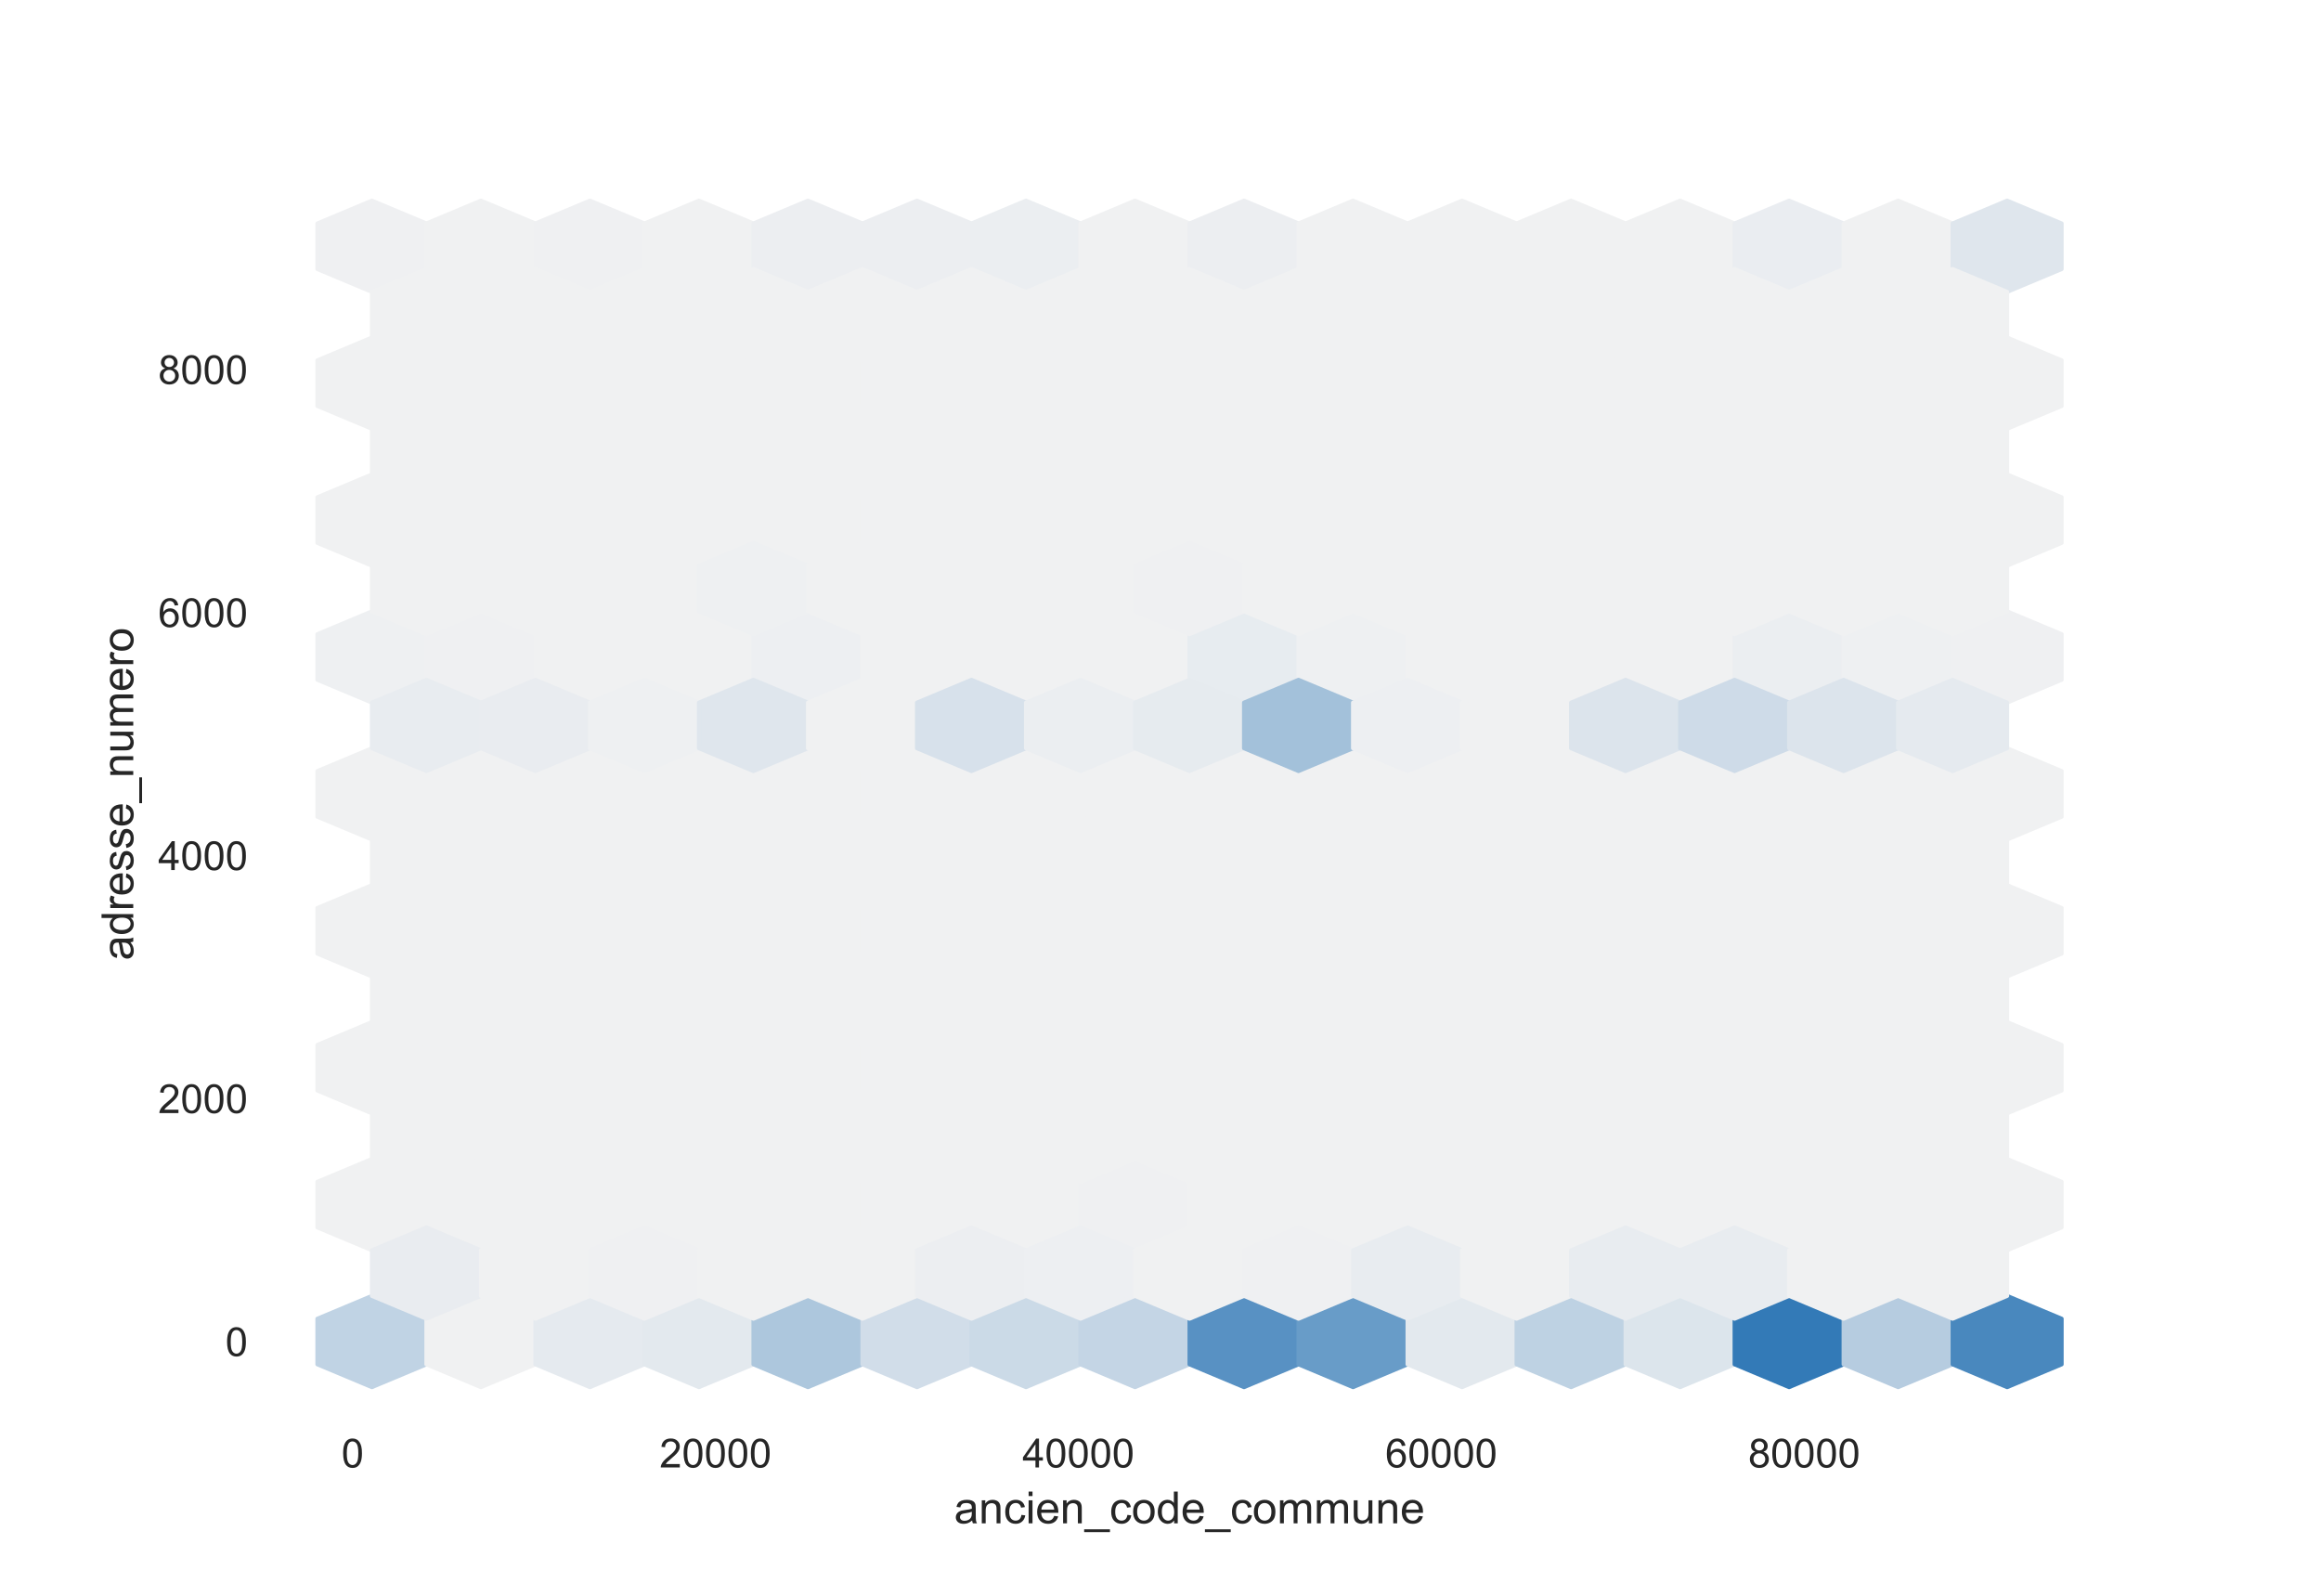 <?xml version="1.0" encoding="utf-8" standalone="no"?>
<!DOCTYPE svg PUBLIC "-//W3C//DTD SVG 1.1//EN"
  "http://www.w3.org/Graphics/SVG/1.1/DTD/svg11.dtd">
<!-- Created with matplotlib (https://matplotlib.org/) -->
<svg height="396pt" version="1.1" viewBox="0 0 576 396" width="576pt" xmlns="http://www.w3.org/2000/svg" xmlns:xlink="http://www.w3.org/1999/xlink">
 <defs>
  <style type="text/css">*{stroke-linecap:butt;stroke-linejoin:round;}</style>
 </defs>
 <g id="figure_1">
  <g id="patch_1">
   <path d="M 0 396 
L 576 396 
L 576 0 
L 0 0 
z
" style="fill:#ffffff;"/>
  </g>
  <g id="axes_1">
   <g id="patch_2">
    <path d="M 72 346.5 
L 518.4 346.5 
L 518.4 47.52 
L 72 47.52 
z
" style="fill:#ffffff;"/>
   </g>
   <g id="matplotlib.axis_1">
    <g id="xtick_1">
     <g id="text_1">
      <!-- 0 -->
      <g style="fill:#262626;" transform="translate(84.742 364.158)scale(0.1 -0.1)">
       <defs>
        <path d="M 4.156 35.297 
Q 4.156 48 6.766 55.734 
Q 9.375 63.484 14.516 67.672 
Q 19.672 71.875 27.484 71.875 
Q 33.25 71.875 37.594 69.547 
Q 41.938 67.234 44.766 62.859 
Q 47.609 58.5 49.219 52.219 
Q 50.828 45.953 50.828 35.297 
Q 50.828 22.703 48.234 14.969 
Q 45.656 7.234 40.5 3 
Q 35.359 -1.219 27.484 -1.219 
Q 17.141 -1.219 11.234 6.203 
Q 4.156 15.141 4.156 35.297 
z
M 13.188 35.297 
Q 13.188 17.672 17.312 11.828 
Q 21.438 6 27.484 6 
Q 33.547 6 37.672 11.859 
Q 41.797 17.719 41.797 35.297 
Q 41.797 52.984 37.672 58.781 
Q 33.547 64.594 27.391 64.594 
Q 21.344 64.594 17.719 59.469 
Q 13.188 52.938 13.188 35.297 
z
" id="ArialMT-48"/>
       </defs>
       <use xlink:href="#ArialMT-48"/>
      </g>
     </g>
    </g>
    <g id="xtick_2">
     <g id="text_2">
      <!-- 20000 -->
      <g style="fill:#262626;" transform="translate(163.679 364.158)scale(0.1 -0.1)">
       <defs>
        <path d="M 50.344 8.453 
L 50.344 0 
L 3.031 0 
Q 2.938 3.172 4.047 6.109 
Q 5.859 10.938 9.828 15.625 
Q 13.812 20.312 21.344 26.469 
Q 33.016 36.031 37.109 41.625 
Q 41.219 47.219 41.219 52.203 
Q 41.219 57.422 37.469 61 
Q 33.734 64.594 27.734 64.594 
Q 21.391 64.594 17.578 60.781 
Q 13.766 56.984 13.719 50.25 
L 4.688 51.172 
Q 5.609 61.281 11.656 66.578 
Q 17.719 71.875 27.938 71.875 
Q 38.234 71.875 44.234 66.156 
Q 50.25 60.453 50.25 52 
Q 50.25 47.703 48.484 43.547 
Q 46.734 39.406 42.656 34.812 
Q 38.578 30.219 29.109 22.219 
Q 21.188 15.578 18.938 13.203 
Q 16.703 10.844 15.234 8.453 
z
" id="ArialMT-50"/>
       </defs>
       <use xlink:href="#ArialMT-50"/>
       <use x="55.615" xlink:href="#ArialMT-48"/>
       <use x="111.23" xlink:href="#ArialMT-48"/>
       <use x="166.846" xlink:href="#ArialMT-48"/>
       <use x="222.461" xlink:href="#ArialMT-48"/>
      </g>
     </g>
    </g>
    <g id="xtick_3">
     <g id="text_3">
      <!-- 40000 -->
      <g style="fill:#262626;" transform="translate(253.737 364.158)scale(0.1 -0.1)">
       <defs>
        <path d="M 32.328 0 
L 32.328 17.141 
L 1.266 17.141 
L 1.266 25.203 
L 33.938 71.578 
L 41.109 71.578 
L 41.109 25.203 
L 50.781 25.203 
L 50.781 17.141 
L 41.109 17.141 
L 41.109 0 
z
M 32.328 25.203 
L 32.328 57.469 
L 9.906 25.203 
z
" id="ArialMT-52"/>
       </defs>
       <use xlink:href="#ArialMT-52"/>
       <use x="55.615" xlink:href="#ArialMT-48"/>
       <use x="111.23" xlink:href="#ArialMT-48"/>
       <use x="166.846" xlink:href="#ArialMT-48"/>
       <use x="222.461" xlink:href="#ArialMT-48"/>
      </g>
     </g>
    </g>
    <g id="xtick_4">
     <g id="text_4">
      <!-- 60000 -->
      <g style="fill:#262626;" transform="translate(343.796 364.158)scale(0.1 -0.1)">
       <defs>
        <path d="M 49.75 54.047 
L 41.016 53.375 
Q 39.844 58.547 37.703 60.891 
Q 34.125 64.656 28.906 64.656 
Q 24.703 64.656 21.531 62.312 
Q 17.391 59.281 14.984 53.469 
Q 12.594 47.656 12.5 36.922 
Q 15.672 41.75 20.266 44.094 
Q 24.859 46.438 29.891 46.438 
Q 38.672 46.438 44.844 39.969 
Q 51.031 33.5 51.031 23.25 
Q 51.031 16.5 48.125 10.719 
Q 45.219 4.938 40.141 1.859 
Q 35.062 -1.219 28.609 -1.219 
Q 17.625 -1.219 10.688 6.859 
Q 3.766 14.938 3.766 33.5 
Q 3.766 54.25 11.422 63.672 
Q 18.109 71.875 29.438 71.875 
Q 37.891 71.875 43.281 67.141 
Q 48.688 62.406 49.75 54.047 
z
M 13.875 23.188 
Q 13.875 18.656 15.797 14.5 
Q 17.719 10.359 21.188 8.172 
Q 24.656 6 28.469 6 
Q 34.031 6 38.031 10.484 
Q 42.047 14.984 42.047 22.703 
Q 42.047 30.125 38.078 34.391 
Q 34.125 38.672 28.125 38.672 
Q 22.172 38.672 18.016 34.391 
Q 13.875 30.125 13.875 23.188 
z
" id="ArialMT-54"/>
       </defs>
       <use xlink:href="#ArialMT-54"/>
       <use x="55.615" xlink:href="#ArialMT-48"/>
       <use x="111.23" xlink:href="#ArialMT-48"/>
       <use x="166.846" xlink:href="#ArialMT-48"/>
       <use x="222.461" xlink:href="#ArialMT-48"/>
      </g>
     </g>
    </g>
    <g id="xtick_5">
     <g id="text_5">
      <!-- 80000 -->
      <g style="fill:#262626;" transform="translate(433.855 364.158)scale(0.1 -0.1)">
       <defs>
        <path d="M 17.672 38.812 
Q 12.203 40.828 9.562 44.531 
Q 6.938 48.25 6.938 53.422 
Q 6.938 61.234 12.547 66.547 
Q 18.172 71.875 27.484 71.875 
Q 36.859 71.875 42.578 66.422 
Q 48.297 60.984 48.297 53.172 
Q 48.297 48.188 45.672 44.5 
Q 43.062 40.828 37.75 38.812 
Q 44.344 36.672 47.781 31.875 
Q 51.219 27.094 51.219 20.453 
Q 51.219 11.281 44.719 5.031 
Q 38.234 -1.219 27.641 -1.219 
Q 17.047 -1.219 10.547 5.047 
Q 4.047 11.328 4.047 20.703 
Q 4.047 27.688 7.594 32.391 
Q 11.141 37.109 17.672 38.812 
z
M 15.922 53.719 
Q 15.922 48.641 19.188 45.406 
Q 22.469 42.188 27.688 42.188 
Q 32.766 42.188 36.016 45.375 
Q 39.266 48.578 39.266 53.219 
Q 39.266 58.062 35.906 61.359 
Q 32.562 64.656 27.594 64.656 
Q 22.562 64.656 19.234 61.422 
Q 15.922 58.203 15.922 53.719 
z
M 13.094 20.656 
Q 13.094 16.891 14.875 13.375 
Q 16.656 9.859 20.172 7.922 
Q 23.688 6 27.734 6 
Q 34.031 6 38.125 10.047 
Q 42.234 14.109 42.234 20.359 
Q 42.234 26.703 38.016 30.859 
Q 33.797 35.016 27.438 35.016 
Q 21.234 35.016 17.156 30.906 
Q 13.094 26.812 13.094 20.656 
z
" id="ArialMT-56"/>
       </defs>
       <use xlink:href="#ArialMT-56"/>
       <use x="55.615" xlink:href="#ArialMT-48"/>
       <use x="111.23" xlink:href="#ArialMT-48"/>
       <use x="166.846" xlink:href="#ArialMT-48"/>
       <use x="222.461" xlink:href="#ArialMT-48"/>
      </g>
     </g>
    </g>
    <g id="text_6">
     <!-- ancien_code_commune -->
     <g style="fill:#262626;" transform="translate(236.805 378.019)scale(0.11 -0.11)">
      <defs>
       <path d="M 40.438 6.391 
Q 35.547 2.25 31.031 0.531 
Q 26.516 -1.172 21.344 -1.172 
Q 12.797 -1.172 8.203 3 
Q 3.609 7.172 3.609 13.672 
Q 3.609 17.484 5.344 20.625 
Q 7.078 23.781 9.891 25.688 
Q 12.703 27.594 16.219 28.562 
Q 18.797 29.25 24.031 29.891 
Q 34.672 31.156 39.703 32.906 
Q 39.75 34.719 39.75 35.203 
Q 39.75 40.578 37.25 42.781 
Q 33.891 45.75 27.25 45.75 
Q 21.047 45.75 18.094 43.578 
Q 15.141 41.406 13.719 35.891 
L 5.125 37.062 
Q 6.297 42.578 8.984 45.969 
Q 11.672 49.359 16.75 51.188 
Q 21.828 53.031 28.516 53.031 
Q 35.156 53.031 39.297 51.469 
Q 43.453 49.906 45.406 47.531 
Q 47.359 45.172 48.141 41.547 
Q 48.578 39.312 48.578 33.453 
L 48.578 21.734 
Q 48.578 9.469 49.141 6.219 
Q 49.703 2.984 51.375 0 
L 42.188 0 
Q 40.828 2.734 40.438 6.391 
z
M 39.703 26.031 
Q 34.906 24.078 25.344 22.703 
Q 19.922 21.922 17.672 20.938 
Q 15.438 19.969 14.203 18.094 
Q 12.984 16.219 12.984 13.922 
Q 12.984 10.406 15.641 8.062 
Q 18.312 5.719 23.438 5.719 
Q 28.516 5.719 32.469 7.938 
Q 36.422 10.156 38.281 14.016 
Q 39.703 17 39.703 22.797 
z
" id="ArialMT-97"/>
       <path d="M 6.594 0 
L 6.594 51.859 
L 14.5 51.859 
L 14.5 44.484 
Q 20.219 53.031 31 53.031 
Q 35.688 53.031 39.625 51.344 
Q 43.562 49.656 45.516 46.922 
Q 47.469 44.188 48.25 40.438 
Q 48.734 37.984 48.734 31.891 
L 48.734 0 
L 39.938 0 
L 39.938 31.547 
Q 39.938 36.922 38.906 39.578 
Q 37.891 42.234 35.281 43.812 
Q 32.672 45.406 29.156 45.406 
Q 23.531 45.406 19.453 41.844 
Q 15.375 38.281 15.375 28.328 
L 15.375 0 
z
" id="ArialMT-110"/>
       <path d="M 40.438 19 
L 49.078 17.875 
Q 47.656 8.938 41.812 3.875 
Q 35.984 -1.172 27.484 -1.172 
Q 16.844 -1.172 10.375 5.781 
Q 3.906 12.75 3.906 25.734 
Q 3.906 34.125 6.688 40.422 
Q 9.469 46.734 15.156 49.875 
Q 20.844 53.031 27.547 53.031 
Q 35.984 53.031 41.359 48.75 
Q 46.734 44.484 48.25 36.625 
L 39.703 35.297 
Q 38.484 40.531 35.375 43.156 
Q 32.281 45.797 27.875 45.797 
Q 21.234 45.797 17.078 41.031 
Q 12.938 36.281 12.938 25.984 
Q 12.938 15.531 16.938 10.797 
Q 20.953 6.062 27.391 6.062 
Q 32.562 6.062 36.031 9.234 
Q 39.5 12.406 40.438 19 
z
" id="ArialMT-99"/>
       <path d="M 6.641 61.469 
L 6.641 71.578 
L 15.438 71.578 
L 15.438 61.469 
z
M 6.641 0 
L 6.641 51.859 
L 15.438 51.859 
L 15.438 0 
z
" id="ArialMT-105"/>
       <path d="M 42.094 16.703 
L 51.172 15.578 
Q 49.031 7.625 43.219 3.219 
Q 37.406 -1.172 28.375 -1.172 
Q 17 -1.172 10.328 5.828 
Q 3.656 12.844 3.656 25.484 
Q 3.656 38.578 10.391 45.797 
Q 17.141 53.031 27.875 53.031 
Q 38.281 53.031 44.875 45.953 
Q 51.469 38.875 51.469 26.031 
Q 51.469 25.25 51.422 23.688 
L 12.75 23.688 
Q 13.234 15.141 17.578 10.594 
Q 21.922 6.062 28.422 6.062 
Q 33.25 6.062 36.672 8.594 
Q 40.094 11.141 42.094 16.703 
z
M 13.234 30.906 
L 42.188 30.906 
Q 41.609 37.453 38.875 40.719 
Q 34.672 45.797 27.984 45.797 
Q 21.922 45.797 17.797 41.75 
Q 13.672 37.703 13.234 30.906 
z
" id="ArialMT-101"/>
       <path d="M -1.516 -19.875 
L -1.516 -13.531 
L 56.734 -13.531 
L 56.734 -19.875 
z
" id="ArialMT-95"/>
       <path d="M 3.328 25.922 
Q 3.328 40.328 11.328 47.266 
Q 18.016 53.031 27.641 53.031 
Q 38.328 53.031 45.109 46.016 
Q 51.906 39.016 51.906 26.656 
Q 51.906 16.656 48.906 10.906 
Q 45.906 5.172 40.156 2 
Q 34.422 -1.172 27.641 -1.172 
Q 16.75 -1.172 10.031 5.812 
Q 3.328 12.797 3.328 25.922 
z
M 12.359 25.922 
Q 12.359 15.969 16.703 11.016 
Q 21.047 6.062 27.641 6.062 
Q 34.188 6.062 38.531 11.031 
Q 42.875 16.016 42.875 26.219 
Q 42.875 35.844 38.5 40.797 
Q 34.125 45.75 27.641 45.75 
Q 21.047 45.75 16.703 40.812 
Q 12.359 35.891 12.359 25.922 
z
" id="ArialMT-111"/>
       <path d="M 40.234 0 
L 40.234 6.547 
Q 35.297 -1.172 25.734 -1.172 
Q 19.531 -1.172 14.328 2.25 
Q 9.125 5.672 6.266 11.797 
Q 3.422 17.922 3.422 25.875 
Q 3.422 33.641 6 39.969 
Q 8.594 46.297 13.766 49.656 
Q 18.953 53.031 25.344 53.031 
Q 30.031 53.031 33.688 51.047 
Q 37.359 49.078 39.656 45.906 
L 39.656 71.578 
L 48.391 71.578 
L 48.391 0 
z
M 12.453 25.875 
Q 12.453 15.922 16.641 10.984 
Q 20.844 6.062 26.562 6.062 
Q 32.328 6.062 36.344 10.766 
Q 40.375 15.484 40.375 25.141 
Q 40.375 35.797 36.266 40.766 
Q 32.172 45.75 26.172 45.75 
Q 20.312 45.75 16.375 40.969 
Q 12.453 36.188 12.453 25.875 
z
" id="ArialMT-100"/>
       <path d="M 6.594 0 
L 6.594 51.859 
L 14.453 51.859 
L 14.453 44.578 
Q 16.891 48.391 20.938 50.703 
Q 25 53.031 30.172 53.031 
Q 35.938 53.031 39.625 50.641 
Q 43.312 48.25 44.828 43.953 
Q 50.984 53.031 60.844 53.031 
Q 68.562 53.031 72.703 48.75 
Q 76.859 44.484 76.859 35.594 
L 76.859 0 
L 68.109 0 
L 68.109 32.672 
Q 68.109 37.938 67.25 40.25 
Q 66.406 42.578 64.156 43.984 
Q 61.922 45.406 58.891 45.406 
Q 53.422 45.406 49.797 41.766 
Q 46.188 38.141 46.188 30.125 
L 46.188 0 
L 37.406 0 
L 37.406 33.688 
Q 37.406 39.547 35.25 42.469 
Q 33.109 45.406 28.219 45.406 
Q 24.516 45.406 21.359 43.453 
Q 18.219 41.5 16.797 37.734 
Q 15.375 33.984 15.375 26.906 
L 15.375 0 
z
" id="ArialMT-109"/>
       <path d="M 40.578 0 
L 40.578 7.625 
Q 34.516 -1.172 24.125 -1.172 
Q 19.531 -1.172 15.547 0.578 
Q 11.578 2.344 9.641 5 
Q 7.719 7.672 6.938 11.531 
Q 6.391 14.109 6.391 19.734 
L 6.391 51.859 
L 15.188 51.859 
L 15.188 23.094 
Q 15.188 16.219 15.719 13.812 
Q 16.547 10.359 19.234 8.375 
Q 21.922 6.391 25.875 6.391 
Q 29.828 6.391 33.297 8.422 
Q 36.766 10.453 38.203 13.938 
Q 39.656 17.438 39.656 24.078 
L 39.656 51.859 
L 48.438 51.859 
L 48.438 0 
z
" id="ArialMT-117"/>
      </defs>
      <use xlink:href="#ArialMT-97"/>
      <use x="55.615" xlink:href="#ArialMT-110"/>
      <use x="111.23" xlink:href="#ArialMT-99"/>
      <use x="161.23" xlink:href="#ArialMT-105"/>
      <use x="183.447" xlink:href="#ArialMT-101"/>
      <use x="239.062" xlink:href="#ArialMT-110"/>
      <use x="294.678" xlink:href="#ArialMT-95"/>
      <use x="350.293" xlink:href="#ArialMT-99"/>
      <use x="400.293" xlink:href="#ArialMT-111"/>
      <use x="455.908" xlink:href="#ArialMT-100"/>
      <use x="511.523" xlink:href="#ArialMT-101"/>
      <use x="567.139" xlink:href="#ArialMT-95"/>
      <use x="622.754" xlink:href="#ArialMT-99"/>
      <use x="672.754" xlink:href="#ArialMT-111"/>
      <use x="728.369" xlink:href="#ArialMT-109"/>
      <use x="811.67" xlink:href="#ArialMT-109"/>
      <use x="894.971" xlink:href="#ArialMT-117"/>
      <use x="950.586" xlink:href="#ArialMT-110"/>
      <use x="1006.201" xlink:href="#ArialMT-101"/>
     </g>
    </g>
   </g>
   <g id="matplotlib.axis_2">
    <g id="ytick_1">
     <g id="text_7">
      <!-- 0 -->
      <g style="fill:#262626;" transform="translate(55.939 336.519)scale(0.1 -0.1)">
       <use xlink:href="#ArialMT-48"/>
      </g>
     </g>
    </g>
    <g id="ytick_2">
     <g id="text_8">
      <!-- 2000 -->
      <g style="fill:#262626;" transform="translate(39.256 276.213)scale(0.1 -0.1)">
       <use xlink:href="#ArialMT-50"/>
       <use x="55.615" xlink:href="#ArialMT-48"/>
       <use x="111.23" xlink:href="#ArialMT-48"/>
       <use x="166.846" xlink:href="#ArialMT-48"/>
      </g>
     </g>
    </g>
    <g id="ytick_3">
     <g id="text_9">
      <!-- 4000 -->
      <g style="fill:#262626;" transform="translate(39.256 215.907)scale(0.1 -0.1)">
       <use xlink:href="#ArialMT-52"/>
       <use x="55.615" xlink:href="#ArialMT-48"/>
       <use x="111.23" xlink:href="#ArialMT-48"/>
       <use x="166.846" xlink:href="#ArialMT-48"/>
      </g>
     </g>
    </g>
    <g id="ytick_4">
     <g id="text_10">
      <!-- 6000 -->
      <g style="fill:#262626;" transform="translate(39.256 155.6)scale(0.1 -0.1)">
       <use xlink:href="#ArialMT-54"/>
       <use x="55.615" xlink:href="#ArialMT-48"/>
       <use x="111.23" xlink:href="#ArialMT-48"/>
       <use x="166.846" xlink:href="#ArialMT-48"/>
      </g>
     </g>
    </g>
    <g id="ytick_5">
     <g id="text_11">
      <!-- 8000 -->
      <g style="fill:#262626;" transform="translate(39.256 95.294)scale(0.1 -0.1)">
       <use xlink:href="#ArialMT-56"/>
       <use x="55.615" xlink:href="#ArialMT-48"/>
       <use x="111.23" xlink:href="#ArialMT-48"/>
       <use x="166.846" xlink:href="#ArialMT-48"/>
      </g>
     </g>
    </g>
    <g id="text_12">
     <!-- adresse_numero -->
     <g style="fill:#262626;" transform="translate(33.07 238.281)rotate(-90)scale(0.11 -0.11)">
      <defs>
       <path d="M 6.5 0 
L 6.5 51.859 
L 14.406 51.859 
L 14.406 44 
Q 17.438 49.516 20 51.266 
Q 22.562 53.031 25.641 53.031 
Q 30.078 53.031 34.672 50.203 
L 31.641 42.047 
Q 28.422 43.953 25.203 43.953 
Q 22.312 43.953 20.016 42.219 
Q 17.719 40.484 16.75 37.406 
Q 15.281 32.719 15.281 27.156 
L 15.281 0 
z
" id="ArialMT-114"/>
       <path d="M 3.078 15.484 
L 11.766 16.844 
Q 12.5 11.625 15.844 8.844 
Q 19.188 6.062 25.203 6.062 
Q 31.25 6.062 34.172 8.516 
Q 37.109 10.984 37.109 14.312 
Q 37.109 17.281 34.516 19 
Q 32.719 20.172 25.531 21.969 
Q 15.875 24.422 12.141 26.203 
Q 8.406 27.984 6.469 31.125 
Q 4.547 34.281 4.547 38.094 
Q 4.547 41.547 6.125 44.5 
Q 7.719 47.469 10.453 49.422 
Q 12.5 50.922 16.031 51.969 
Q 19.578 53.031 23.641 53.031 
Q 29.734 53.031 34.344 51.266 
Q 38.969 49.516 41.156 46.5 
Q 43.359 43.5 44.188 38.484 
L 35.594 37.312 
Q 35.016 41.312 32.203 43.547 
Q 29.391 45.797 24.266 45.797 
Q 18.219 45.797 15.625 43.797 
Q 13.031 41.797 13.031 39.109 
Q 13.031 37.406 14.109 36.031 
Q 15.188 34.625 17.484 33.688 
Q 18.797 33.203 25.25 31.453 
Q 34.578 28.953 38.25 27.359 
Q 41.938 25.781 44.031 22.75 
Q 46.141 19.734 46.141 15.234 
Q 46.141 10.844 43.578 6.953 
Q 41.016 3.078 36.172 0.953 
Q 31.344 -1.172 25.25 -1.172 
Q 15.141 -1.172 9.844 3.031 
Q 4.547 7.234 3.078 15.484 
z
" id="ArialMT-115"/>
      </defs>
      <use xlink:href="#ArialMT-97"/>
      <use x="55.615" xlink:href="#ArialMT-100"/>
      <use x="111.23" xlink:href="#ArialMT-114"/>
      <use x="144.531" xlink:href="#ArialMT-101"/>
      <use x="200.146" xlink:href="#ArialMT-115"/>
      <use x="250.146" xlink:href="#ArialMT-115"/>
      <use x="300.146" xlink:href="#ArialMT-101"/>
      <use x="355.762" xlink:href="#ArialMT-95"/>
      <use x="411.377" xlink:href="#ArialMT-110"/>
      <use x="466.992" xlink:href="#ArialMT-117"/>
      <use x="522.607" xlink:href="#ArialMT-109"/>
      <use x="605.908" xlink:href="#ArialMT-101"/>
      <use x="661.523" xlink:href="#ArialMT-114"/>
      <use x="694.824" xlink:href="#ArialMT-111"/>
     </g>
    </g>
   </g>
   <g id="PolyCollection_1">
    <defs>
     <path d="M 101.05 -57.397 
L 101.05 -68.722 
L 87.522 -74.385 
L 73.995 -68.722 
L 73.995 -57.397 
L 87.522 -51.735 
z
" id="C0_0_2eb12f862f"/>
    </defs>
    <g clip-path="url(#pf8600548d1)">
     <use style="fill:#c0d3e4;stroke:#c0d3e4;" x="4.769" xlink:href="#C0_0_2eb12f862f" y="395.97"/>
    </g>
    <g clip-path="url(#pf8600548d1)">
     <use style="fill:#f0f1f2;stroke:#f0f1f2;" x="4.769" xlink:href="#C0_0_2eb12f862f" y="361.995"/>
    </g>
    <g clip-path="url(#pf8600548d1)">
     <use style="fill:#f0f1f2;stroke:#f0f1f2;" x="4.769" xlink:href="#C0_0_2eb12f862f" y="328.02"/>
    </g>
    <g clip-path="url(#pf8600548d1)">
     <use style="fill:#f0f1f2;stroke:#f0f1f2;" x="4.769" xlink:href="#C0_0_2eb12f862f" y="294.045"/>
    </g>
    <g clip-path="url(#pf8600548d1)">
     <use style="fill:#f0f1f2;stroke:#f0f1f2;" x="4.769" xlink:href="#C0_0_2eb12f862f" y="260.07"/>
    </g>
    <g clip-path="url(#pf8600548d1)">
     <use style="fill:#eef0f2;stroke:#eef0f2;" x="4.769" xlink:href="#C0_0_2eb12f862f" y="226.095"/>
    </g>
    <g clip-path="url(#pf8600548d1)">
     <use style="fill:#f0f1f2;stroke:#f0f1f2;" x="4.769" xlink:href="#C0_0_2eb12f862f" y="192.12"/>
    </g>
    <g clip-path="url(#pf8600548d1)">
     <use style="fill:#f0f1f2;stroke:#f0f1f2;" x="4.769" xlink:href="#C0_0_2eb12f862f" y="158.145"/>
    </g>
    <g clip-path="url(#pf8600548d1)">
     <use style="fill:#eff0f2;stroke:#eff0f2;" x="4.769" xlink:href="#C0_0_2eb12f862f" y="124.17"/>
    </g>
    <g clip-path="url(#pf8600548d1)">
     <use style="fill:#f0f1f2;stroke:#f0f1f2;" x="31.823" xlink:href="#C0_0_2eb12f862f" y="395.97"/>
    </g>
    <g clip-path="url(#pf8600548d1)">
     <use style="fill:#f0f1f2;stroke:#f0f1f2;" x="31.823" xlink:href="#C0_0_2eb12f862f" y="361.995"/>
    </g>
    <g clip-path="url(#pf8600548d1)">
     <use style="fill:#f0f1f2;stroke:#f0f1f2;" x="31.823" xlink:href="#C0_0_2eb12f862f" y="328.02"/>
    </g>
    <g clip-path="url(#pf8600548d1)">
     <use style="fill:#f0f1f2;stroke:#f0f1f2;" x="31.823" xlink:href="#C0_0_2eb12f862f" y="294.045"/>
    </g>
    <g clip-path="url(#pf8600548d1)">
     <use style="fill:#f0f1f2;stroke:#f0f1f2;" x="31.823" xlink:href="#C0_0_2eb12f862f" y="260.07"/>
    </g>
    <g clip-path="url(#pf8600548d1)">
     <use style="fill:#eff0f2;stroke:#eff0f2;" x="31.823" xlink:href="#C0_0_2eb12f862f" y="226.095"/>
    </g>
    <g clip-path="url(#pf8600548d1)">
     <use style="fill:#f0f1f2;stroke:#f0f1f2;" x="31.823" xlink:href="#C0_0_2eb12f862f" y="192.12"/>
    </g>
    <g clip-path="url(#pf8600548d1)">
     <use style="fill:#f0f1f2;stroke:#f0f1f2;" x="31.823" xlink:href="#C0_0_2eb12f862f" y="158.145"/>
    </g>
    <g clip-path="url(#pf8600548d1)">
     <use style="fill:#f0f1f2;stroke:#f0f1f2;" x="31.823" xlink:href="#C0_0_2eb12f862f" y="124.17"/>
    </g>
    <g clip-path="url(#pf8600548d1)">
     <use style="fill:#e5eaef;stroke:#e5eaef;" x="58.878" xlink:href="#C0_0_2eb12f862f" y="395.97"/>
    </g>
    <g clip-path="url(#pf8600548d1)">
     <use style="fill:#f0f1f2;stroke:#f0f1f2;" x="58.878" xlink:href="#C0_0_2eb12f862f" y="361.995"/>
    </g>
    <g clip-path="url(#pf8600548d1)">
     <use style="fill:#f0f1f2;stroke:#f0f1f2;" x="58.878" xlink:href="#C0_0_2eb12f862f" y="328.02"/>
    </g>
    <g clip-path="url(#pf8600548d1)">
     <use style="fill:#f0f1f2;stroke:#f0f1f2;" x="58.878" xlink:href="#C0_0_2eb12f862f" y="294.045"/>
    </g>
    <g clip-path="url(#pf8600548d1)">
     <use style="fill:#f0f1f2;stroke:#f0f1f2;" x="58.878" xlink:href="#C0_0_2eb12f862f" y="260.07"/>
    </g>
    <g clip-path="url(#pf8600548d1)">
     <use style="fill:#f0f1f2;stroke:#f0f1f2;" x="58.878" xlink:href="#C0_0_2eb12f862f" y="226.095"/>
    </g>
    <g clip-path="url(#pf8600548d1)">
     <use style="fill:#f0f1f2;stroke:#f0f1f2;" x="58.878" xlink:href="#C0_0_2eb12f862f" y="192.12"/>
    </g>
    <g clip-path="url(#pf8600548d1)">
     <use style="fill:#f0f1f2;stroke:#f0f1f2;" x="58.878" xlink:href="#C0_0_2eb12f862f" y="158.145"/>
    </g>
    <g clip-path="url(#pf8600548d1)">
     <use style="fill:#eff0f2;stroke:#eff0f2;" x="58.878" xlink:href="#C0_0_2eb12f862f" y="124.17"/>
    </g>
    <g clip-path="url(#pf8600548d1)">
     <use style="fill:#e3e9ee;stroke:#e3e9ee;" x="85.932" xlink:href="#C0_0_2eb12f862f" y="395.97"/>
    </g>
    <g clip-path="url(#pf8600548d1)">
     <use style="fill:#f0f1f2;stroke:#f0f1f2;" x="85.932" xlink:href="#C0_0_2eb12f862f" y="361.995"/>
    </g>
    <g clip-path="url(#pf8600548d1)">
     <use style="fill:#f0f1f2;stroke:#f0f1f2;" x="85.932" xlink:href="#C0_0_2eb12f862f" y="328.02"/>
    </g>
    <g clip-path="url(#pf8600548d1)">
     <use style="fill:#f0f1f2;stroke:#f0f1f2;" x="85.932" xlink:href="#C0_0_2eb12f862f" y="294.045"/>
    </g>
    <g clip-path="url(#pf8600548d1)">
     <use style="fill:#f0f1f2;stroke:#f0f1f2;" x="85.932" xlink:href="#C0_0_2eb12f862f" y="260.07"/>
    </g>
    <g clip-path="url(#pf8600548d1)">
     <use style="fill:#f0f1f2;stroke:#f0f1f2;" x="85.932" xlink:href="#C0_0_2eb12f862f" y="226.095"/>
    </g>
    <g clip-path="url(#pf8600548d1)">
     <use style="fill:#f0f1f2;stroke:#f0f1f2;" x="85.932" xlink:href="#C0_0_2eb12f862f" y="192.12"/>
    </g>
    <g clip-path="url(#pf8600548d1)">
     <use style="fill:#f0f1f2;stroke:#f0f1f2;" x="85.932" xlink:href="#C0_0_2eb12f862f" y="158.145"/>
    </g>
    <g clip-path="url(#pf8600548d1)">
     <use style="fill:#f0f1f2;stroke:#f0f1f2;" x="85.932" xlink:href="#C0_0_2eb12f862f" y="124.17"/>
    </g>
    <g clip-path="url(#pf8600548d1)">
     <use style="fill:#adc7dd;stroke:#adc7dd;" x="112.987" xlink:href="#C0_0_2eb12f862f" y="395.97"/>
    </g>
    <g clip-path="url(#pf8600548d1)">
     <use style="fill:#f0f1f2;stroke:#f0f1f2;" x="112.987" xlink:href="#C0_0_2eb12f862f" y="361.995"/>
    </g>
    <g clip-path="url(#pf8600548d1)">
     <use style="fill:#f0f1f2;stroke:#f0f1f2;" x="112.987" xlink:href="#C0_0_2eb12f862f" y="328.02"/>
    </g>
    <g clip-path="url(#pf8600548d1)">
     <use style="fill:#f0f1f2;stroke:#f0f1f2;" x="112.987" xlink:href="#C0_0_2eb12f862f" y="294.045"/>
    </g>
    <g clip-path="url(#pf8600548d1)">
     <use style="fill:#f0f1f2;stroke:#f0f1f2;" x="112.987" xlink:href="#C0_0_2eb12f862f" y="260.07"/>
    </g>
    <g clip-path="url(#pf8600548d1)">
     <use style="fill:#edeff2;stroke:#edeff2;" x="112.987" xlink:href="#C0_0_2eb12f862f" y="226.095"/>
    </g>
    <g clip-path="url(#pf8600548d1)">
     <use style="fill:#f0f1f2;stroke:#f0f1f2;" x="112.987" xlink:href="#C0_0_2eb12f862f" y="192.12"/>
    </g>
    <g clip-path="url(#pf8600548d1)">
     <use style="fill:#f0f1f2;stroke:#f0f1f2;" x="112.987" xlink:href="#C0_0_2eb12f862f" y="158.145"/>
    </g>
    <g clip-path="url(#pf8600548d1)">
     <use style="fill:#eceef1;stroke:#eceef1;" x="112.987" xlink:href="#C0_0_2eb12f862f" y="124.17"/>
    </g>
    <g clip-path="url(#pf8600548d1)">
     <use style="fill:#d1dde9;stroke:#d1dde9;" x="140.041" xlink:href="#C0_0_2eb12f862f" y="395.97"/>
    </g>
    <g clip-path="url(#pf8600548d1)">
     <use style="fill:#f0f1f2;stroke:#f0f1f2;" x="140.041" xlink:href="#C0_0_2eb12f862f" y="361.995"/>
    </g>
    <g clip-path="url(#pf8600548d1)">
     <use style="fill:#f0f1f2;stroke:#f0f1f2;" x="140.041" xlink:href="#C0_0_2eb12f862f" y="328.02"/>
    </g>
    <g clip-path="url(#pf8600548d1)">
     <use style="fill:#f0f1f2;stroke:#f0f1f2;" x="140.041" xlink:href="#C0_0_2eb12f862f" y="294.045"/>
    </g>
    <g clip-path="url(#pf8600548d1)">
     <use style="fill:#f0f1f2;stroke:#f0f1f2;" x="140.041" xlink:href="#C0_0_2eb12f862f" y="260.07"/>
    </g>
    <g clip-path="url(#pf8600548d1)">
     <use style="fill:#f0f1f2;stroke:#f0f1f2;" x="140.041" xlink:href="#C0_0_2eb12f862f" y="226.095"/>
    </g>
    <g clip-path="url(#pf8600548d1)">
     <use style="fill:#f0f1f2;stroke:#f0f1f2;" x="140.041" xlink:href="#C0_0_2eb12f862f" y="192.12"/>
    </g>
    <g clip-path="url(#pf8600548d1)">
     <use style="fill:#f0f1f2;stroke:#f0f1f2;" x="140.041" xlink:href="#C0_0_2eb12f862f" y="158.145"/>
    </g>
    <g clip-path="url(#pf8600548d1)">
     <use style="fill:#eceef1;stroke:#eceef1;" x="140.041" xlink:href="#C0_0_2eb12f862f" y="124.17"/>
    </g>
    <g clip-path="url(#pf8600548d1)">
     <use style="fill:#cbdae7;stroke:#cbdae7;" x="167.096" xlink:href="#C0_0_2eb12f862f" y="395.97"/>
    </g>
    <g clip-path="url(#pf8600548d1)">
     <use style="fill:#f0f1f2;stroke:#f0f1f2;" x="167.096" xlink:href="#C0_0_2eb12f862f" y="361.995"/>
    </g>
    <g clip-path="url(#pf8600548d1)">
     <use style="fill:#f0f1f2;stroke:#f0f1f2;" x="167.096" xlink:href="#C0_0_2eb12f862f" y="328.02"/>
    </g>
    <g clip-path="url(#pf8600548d1)">
     <use style="fill:#f0f1f2;stroke:#f0f1f2;" x="167.096" xlink:href="#C0_0_2eb12f862f" y="294.045"/>
    </g>
    <g clip-path="url(#pf8600548d1)">
     <use style="fill:#f0f1f2;stroke:#f0f1f2;" x="167.096" xlink:href="#C0_0_2eb12f862f" y="260.07"/>
    </g>
    <g clip-path="url(#pf8600548d1)">
     <use style="fill:#f0f1f2;stroke:#f0f1f2;" x="167.096" xlink:href="#C0_0_2eb12f862f" y="226.095"/>
    </g>
    <g clip-path="url(#pf8600548d1)">
     <use style="fill:#f0f1f2;stroke:#f0f1f2;" x="167.096" xlink:href="#C0_0_2eb12f862f" y="192.12"/>
    </g>
    <g clip-path="url(#pf8600548d1)">
     <use style="fill:#f0f1f2;stroke:#f0f1f2;" x="167.096" xlink:href="#C0_0_2eb12f862f" y="158.145"/>
    </g>
    <g clip-path="url(#pf8600548d1)">
     <use style="fill:#ebeef1;stroke:#ebeef1;" x="167.096" xlink:href="#C0_0_2eb12f862f" y="124.17"/>
    </g>
    <g clip-path="url(#pf8600548d1)">
     <use style="fill:#c4d5e5;stroke:#c4d5e5;" x="194.15" xlink:href="#C0_0_2eb12f862f" y="395.97"/>
    </g>
    <g clip-path="url(#pf8600548d1)">
     <use style="fill:#eff0f2;stroke:#eff0f2;" x="194.15" xlink:href="#C0_0_2eb12f862f" y="361.995"/>
    </g>
    <g clip-path="url(#pf8600548d1)">
     <use style="fill:#f0f1f2;stroke:#f0f1f2;" x="194.15" xlink:href="#C0_0_2eb12f862f" y="328.02"/>
    </g>
    <g clip-path="url(#pf8600548d1)">
     <use style="fill:#f0f1f2;stroke:#f0f1f2;" x="194.15" xlink:href="#C0_0_2eb12f862f" y="294.045"/>
    </g>
    <g clip-path="url(#pf8600548d1)">
     <use style="fill:#f0f1f2;stroke:#f0f1f2;" x="194.15" xlink:href="#C0_0_2eb12f862f" y="260.07"/>
    </g>
    <g clip-path="url(#pf8600548d1)">
     <use style="fill:#f0f1f2;stroke:#f0f1f2;" x="194.15" xlink:href="#C0_0_2eb12f862f" y="226.095"/>
    </g>
    <g clip-path="url(#pf8600548d1)">
     <use style="fill:#f0f1f2;stroke:#f0f1f2;" x="194.15" xlink:href="#C0_0_2eb12f862f" y="192.12"/>
    </g>
    <g clip-path="url(#pf8600548d1)">
     <use style="fill:#f0f1f2;stroke:#f0f1f2;" x="194.15" xlink:href="#C0_0_2eb12f862f" y="158.145"/>
    </g>
    <g clip-path="url(#pf8600548d1)">
     <use style="fill:#f0f1f2;stroke:#f0f1f2;" x="194.15" xlink:href="#C0_0_2eb12f862f" y="124.17"/>
    </g>
    <g clip-path="url(#pf8600548d1)">
     <use style="fill:#5891c3;stroke:#5891c3;" x="221.205" xlink:href="#C0_0_2eb12f862f" y="395.97"/>
    </g>
    <g clip-path="url(#pf8600548d1)">
     <use style="fill:#f0f1f2;stroke:#f0f1f2;" x="221.205" xlink:href="#C0_0_2eb12f862f" y="361.995"/>
    </g>
    <g clip-path="url(#pf8600548d1)">
     <use style="fill:#f0f1f2;stroke:#f0f1f2;" x="221.205" xlink:href="#C0_0_2eb12f862f" y="328.02"/>
    </g>
    <g clip-path="url(#pf8600548d1)">
     <use style="fill:#f0f1f2;stroke:#f0f1f2;" x="221.205" xlink:href="#C0_0_2eb12f862f" y="294.045"/>
    </g>
    <g clip-path="url(#pf8600548d1)">
     <use style="fill:#f0f1f2;stroke:#f0f1f2;" x="221.205" xlink:href="#C0_0_2eb12f862f" y="260.07"/>
    </g>
    <g clip-path="url(#pf8600548d1)">
     <use style="fill:#e7ecf0;stroke:#e7ecf0;" x="221.205" xlink:href="#C0_0_2eb12f862f" y="226.095"/>
    </g>
    <g clip-path="url(#pf8600548d1)">
     <use style="fill:#f0f1f2;stroke:#f0f1f2;" x="221.205" xlink:href="#C0_0_2eb12f862f" y="192.12"/>
    </g>
    <g clip-path="url(#pf8600548d1)">
     <use style="fill:#f0f1f2;stroke:#f0f1f2;" x="221.205" xlink:href="#C0_0_2eb12f862f" y="158.145"/>
    </g>
    <g clip-path="url(#pf8600548d1)">
     <use style="fill:#eceef1;stroke:#eceef1;" x="221.205" xlink:href="#C0_0_2eb12f862f" y="124.17"/>
    </g>
    <g clip-path="url(#pf8600548d1)">
     <use style="fill:#689cc8;stroke:#689cc8;" x="248.26" xlink:href="#C0_0_2eb12f862f" y="395.97"/>
    </g>
    <g clip-path="url(#pf8600548d1)">
     <use style="fill:#f0f1f2;stroke:#f0f1f2;" x="248.26" xlink:href="#C0_0_2eb12f862f" y="361.995"/>
    </g>
    <g clip-path="url(#pf8600548d1)">
     <use style="fill:#f0f1f2;stroke:#f0f1f2;" x="248.26" xlink:href="#C0_0_2eb12f862f" y="328.02"/>
    </g>
    <g clip-path="url(#pf8600548d1)">
     <use style="fill:#f0f1f2;stroke:#f0f1f2;" x="248.26" xlink:href="#C0_0_2eb12f862f" y="294.045"/>
    </g>
    <g clip-path="url(#pf8600548d1)">
     <use style="fill:#f0f1f2;stroke:#f0f1f2;" x="248.26" xlink:href="#C0_0_2eb12f862f" y="260.07"/>
    </g>
    <g clip-path="url(#pf8600548d1)">
     <use style="fill:#eef0f2;stroke:#eef0f2;" x="248.26" xlink:href="#C0_0_2eb12f862f" y="226.095"/>
    </g>
    <g clip-path="url(#pf8600548d1)">
     <use style="fill:#f0f1f2;stroke:#f0f1f2;" x="248.26" xlink:href="#C0_0_2eb12f862f" y="192.12"/>
    </g>
    <g clip-path="url(#pf8600548d1)">
     <use style="fill:#f0f1f2;stroke:#f0f1f2;" x="248.26" xlink:href="#C0_0_2eb12f862f" y="158.145"/>
    </g>
    <g clip-path="url(#pf8600548d1)">
     <use style="fill:#f0f1f2;stroke:#f0f1f2;" x="248.26" xlink:href="#C0_0_2eb12f862f" y="124.17"/>
    </g>
    <g clip-path="url(#pf8600548d1)">
     <use style="fill:#e3e9ee;stroke:#e3e9ee;" x="275.314" xlink:href="#C0_0_2eb12f862f" y="395.97"/>
    </g>
    <g clip-path="url(#pf8600548d1)">
     <use style="fill:#f0f1f2;stroke:#f0f1f2;" x="275.314" xlink:href="#C0_0_2eb12f862f" y="361.995"/>
    </g>
    <g clip-path="url(#pf8600548d1)">
     <use style="fill:#f0f1f2;stroke:#f0f1f2;" x="275.314" xlink:href="#C0_0_2eb12f862f" y="328.02"/>
    </g>
    <g clip-path="url(#pf8600548d1)">
     <use style="fill:#f0f1f2;stroke:#f0f1f2;" x="275.314" xlink:href="#C0_0_2eb12f862f" y="294.045"/>
    </g>
    <g clip-path="url(#pf8600548d1)">
     <use style="fill:#f0f1f2;stroke:#f0f1f2;" x="275.314" xlink:href="#C0_0_2eb12f862f" y="260.07"/>
    </g>
    <g clip-path="url(#pf8600548d1)">
     <use style="fill:#f0f1f2;stroke:#f0f1f2;" x="275.314" xlink:href="#C0_0_2eb12f862f" y="226.095"/>
    </g>
    <g clip-path="url(#pf8600548d1)">
     <use style="fill:#f0f1f2;stroke:#f0f1f2;" x="275.314" xlink:href="#C0_0_2eb12f862f" y="192.12"/>
    </g>
    <g clip-path="url(#pf8600548d1)">
     <use style="fill:#f0f1f2;stroke:#f0f1f2;" x="275.314" xlink:href="#C0_0_2eb12f862f" y="158.145"/>
    </g>
    <g clip-path="url(#pf8600548d1)">
     <use style="fill:#f0f1f2;stroke:#f0f1f2;" x="275.314" xlink:href="#C0_0_2eb12f862f" y="124.17"/>
    </g>
    <g clip-path="url(#pf8600548d1)">
     <use style="fill:#bed2e3;stroke:#bed2e3;" x="302.369" xlink:href="#C0_0_2eb12f862f" y="395.97"/>
    </g>
    <g clip-path="url(#pf8600548d1)">
     <use style="fill:#f0f1f2;stroke:#f0f1f2;" x="302.369" xlink:href="#C0_0_2eb12f862f" y="361.995"/>
    </g>
    <g clip-path="url(#pf8600548d1)">
     <use style="fill:#f0f1f2;stroke:#f0f1f2;" x="302.369" xlink:href="#C0_0_2eb12f862f" y="328.02"/>
    </g>
    <g clip-path="url(#pf8600548d1)">
     <use style="fill:#f0f1f2;stroke:#f0f1f2;" x="302.369" xlink:href="#C0_0_2eb12f862f" y="294.045"/>
    </g>
    <g clip-path="url(#pf8600548d1)">
     <use style="fill:#f0f1f2;stroke:#f0f1f2;" x="302.369" xlink:href="#C0_0_2eb12f862f" y="260.07"/>
    </g>
    <g clip-path="url(#pf8600548d1)">
     <use style="fill:#f0f1f2;stroke:#f0f1f2;" x="302.369" xlink:href="#C0_0_2eb12f862f" y="226.095"/>
    </g>
    <g clip-path="url(#pf8600548d1)">
     <use style="fill:#f0f1f2;stroke:#f0f1f2;" x="302.369" xlink:href="#C0_0_2eb12f862f" y="192.12"/>
    </g>
    <g clip-path="url(#pf8600548d1)">
     <use style="fill:#f0f1f2;stroke:#f0f1f2;" x="302.369" xlink:href="#C0_0_2eb12f862f" y="158.145"/>
    </g>
    <g clip-path="url(#pf8600548d1)">
     <use style="fill:#f0f1f2;stroke:#f0f1f2;" x="302.369" xlink:href="#C0_0_2eb12f862f" y="124.17"/>
    </g>
    <g clip-path="url(#pf8600548d1)">
     <use style="fill:#dce5ec;stroke:#dce5ec;" x="329.423" xlink:href="#C0_0_2eb12f862f" y="395.97"/>
    </g>
    <g clip-path="url(#pf8600548d1)">
     <use style="fill:#f0f1f2;stroke:#f0f1f2;" x="329.423" xlink:href="#C0_0_2eb12f862f" y="361.995"/>
    </g>
    <g clip-path="url(#pf8600548d1)">
     <use style="fill:#f0f1f2;stroke:#f0f1f2;" x="329.423" xlink:href="#C0_0_2eb12f862f" y="328.02"/>
    </g>
    <g clip-path="url(#pf8600548d1)">
     <use style="fill:#f0f1f2;stroke:#f0f1f2;" x="329.423" xlink:href="#C0_0_2eb12f862f" y="294.045"/>
    </g>
    <g clip-path="url(#pf8600548d1)">
     <use style="fill:#f0f1f2;stroke:#f0f1f2;" x="329.423" xlink:href="#C0_0_2eb12f862f" y="260.07"/>
    </g>
    <g clip-path="url(#pf8600548d1)">
     <use style="fill:#f0f1f2;stroke:#f0f1f2;" x="329.423" xlink:href="#C0_0_2eb12f862f" y="226.095"/>
    </g>
    <g clip-path="url(#pf8600548d1)">
     <use style="fill:#f0f1f2;stroke:#f0f1f2;" x="329.423" xlink:href="#C0_0_2eb12f862f" y="192.12"/>
    </g>
    <g clip-path="url(#pf8600548d1)">
     <use style="fill:#f0f1f2;stroke:#f0f1f2;" x="329.423" xlink:href="#C0_0_2eb12f862f" y="158.145"/>
    </g>
    <g clip-path="url(#pf8600548d1)">
     <use style="fill:#f0f1f2;stroke:#f0f1f2;" x="329.423" xlink:href="#C0_0_2eb12f862f" y="124.17"/>
    </g>
    <g clip-path="url(#pf8600548d1)">
     <use style="fill:#337ab7;stroke:#337ab7;" x="356.478" xlink:href="#C0_0_2eb12f862f" y="395.97"/>
    </g>
    <g clip-path="url(#pf8600548d1)">
     <use style="fill:#f0f1f2;stroke:#f0f1f2;" x="356.478" xlink:href="#C0_0_2eb12f862f" y="361.995"/>
    </g>
    <g clip-path="url(#pf8600548d1)">
     <use style="fill:#f0f1f2;stroke:#f0f1f2;" x="356.478" xlink:href="#C0_0_2eb12f862f" y="328.02"/>
    </g>
    <g clip-path="url(#pf8600548d1)">
     <use style="fill:#f0f1f2;stroke:#f0f1f2;" x="356.478" xlink:href="#C0_0_2eb12f862f" y="294.045"/>
    </g>
    <g clip-path="url(#pf8600548d1)">
     <use style="fill:#f0f1f2;stroke:#f0f1f2;" x="356.478" xlink:href="#C0_0_2eb12f862f" y="260.07"/>
    </g>
    <g clip-path="url(#pf8600548d1)">
     <use style="fill:#ebeef1;stroke:#ebeef1;" x="356.478" xlink:href="#C0_0_2eb12f862f" y="226.095"/>
    </g>
    <g clip-path="url(#pf8600548d1)">
     <use style="fill:#f0f1f2;stroke:#f0f1f2;" x="356.478" xlink:href="#C0_0_2eb12f862f" y="192.12"/>
    </g>
    <g clip-path="url(#pf8600548d1)">
     <use style="fill:#f0f1f2;stroke:#f0f1f2;" x="356.478" xlink:href="#C0_0_2eb12f862f" y="158.145"/>
    </g>
    <g clip-path="url(#pf8600548d1)">
     <use style="fill:#eaedf1;stroke:#eaedf1;" x="356.478" xlink:href="#C0_0_2eb12f862f" y="124.17"/>
    </g>
    <g clip-path="url(#pf8600548d1)">
     <use style="fill:#b6cce0;stroke:#b6cce0;" x="383.532" xlink:href="#C0_0_2eb12f862f" y="395.97"/>
    </g>
    <g clip-path="url(#pf8600548d1)">
     <use style="fill:#f0f1f2;stroke:#f0f1f2;" x="383.532" xlink:href="#C0_0_2eb12f862f" y="361.995"/>
    </g>
    <g clip-path="url(#pf8600548d1)">
     <use style="fill:#f0f1f2;stroke:#f0f1f2;" x="383.532" xlink:href="#C0_0_2eb12f862f" y="328.02"/>
    </g>
    <g clip-path="url(#pf8600548d1)">
     <use style="fill:#f0f1f2;stroke:#f0f1f2;" x="383.532" xlink:href="#C0_0_2eb12f862f" y="294.045"/>
    </g>
    <g clip-path="url(#pf8600548d1)">
     <use style="fill:#f0f1f2;stroke:#f0f1f2;" x="383.532" xlink:href="#C0_0_2eb12f862f" y="260.07"/>
    </g>
    <g clip-path="url(#pf8600548d1)">
     <use style="fill:#eef0f2;stroke:#eef0f2;" x="383.532" xlink:href="#C0_0_2eb12f862f" y="226.095"/>
    </g>
    <g clip-path="url(#pf8600548d1)">
     <use style="fill:#f0f1f2;stroke:#f0f1f2;" x="383.532" xlink:href="#C0_0_2eb12f862f" y="192.12"/>
    </g>
    <g clip-path="url(#pf8600548d1)">
     <use style="fill:#f0f1f2;stroke:#f0f1f2;" x="383.532" xlink:href="#C0_0_2eb12f862f" y="158.145"/>
    </g>
    <g clip-path="url(#pf8600548d1)">
     <use style="fill:#f0f1f2;stroke:#f0f1f2;" x="383.532" xlink:href="#C0_0_2eb12f862f" y="124.17"/>
    </g>
    <g clip-path="url(#pf8600548d1)">
     <use style="fill:#4988be;stroke:#4988be;" x="410.587" xlink:href="#C0_0_2eb12f862f" y="395.97"/>
    </g>
    <g clip-path="url(#pf8600548d1)">
     <use style="fill:#f0f1f2;stroke:#f0f1f2;" x="410.587" xlink:href="#C0_0_2eb12f862f" y="361.995"/>
    </g>
    <g clip-path="url(#pf8600548d1)">
     <use style="fill:#f0f1f2;stroke:#f0f1f2;" x="410.587" xlink:href="#C0_0_2eb12f862f" y="328.02"/>
    </g>
    <g clip-path="url(#pf8600548d1)">
     <use style="fill:#f0f1f2;stroke:#f0f1f2;" x="410.587" xlink:href="#C0_0_2eb12f862f" y="294.045"/>
    </g>
    <g clip-path="url(#pf8600548d1)">
     <use style="fill:#f0f1f2;stroke:#f0f1f2;" x="410.587" xlink:href="#C0_0_2eb12f862f" y="260.07"/>
    </g>
    <g clip-path="url(#pf8600548d1)">
     <use style="fill:#eff0f2;stroke:#eff0f2;" x="410.587" xlink:href="#C0_0_2eb12f862f" y="226.095"/>
    </g>
    <g clip-path="url(#pf8600548d1)">
     <use style="fill:#f0f1f2;stroke:#f0f1f2;" x="410.587" xlink:href="#C0_0_2eb12f862f" y="192.12"/>
    </g>
    <g clip-path="url(#pf8600548d1)">
     <use style="fill:#f0f1f2;stroke:#f0f1f2;" x="410.587" xlink:href="#C0_0_2eb12f862f" y="158.145"/>
    </g>
    <g clip-path="url(#pf8600548d1)">
     <use style="fill:#dfe6ed;stroke:#dfe6ed;" x="410.587" xlink:href="#C0_0_2eb12f862f" y="124.17"/>
    </g>
    <g clip-path="url(#pf8600548d1)">
     <use style="fill:#e9ecf0;stroke:#e9ecf0;" x="18.296" xlink:href="#C0_0_2eb12f862f" y="378.982"/>
    </g>
    <g clip-path="url(#pf8600548d1)">
     <use style="fill:#f0f1f2;stroke:#f0f1f2;" x="18.296" xlink:href="#C0_0_2eb12f862f" y="345.007"/>
    </g>
    <g clip-path="url(#pf8600548d1)">
     <use style="fill:#f0f1f2;stroke:#f0f1f2;" x="18.296" xlink:href="#C0_0_2eb12f862f" y="311.032"/>
    </g>
    <g clip-path="url(#pf8600548d1)">
     <use style="fill:#f0f1f2;stroke:#f0f1f2;" x="18.296" xlink:href="#C0_0_2eb12f862f" y="277.057"/>
    </g>
    <g clip-path="url(#pf8600548d1)">
     <use style="fill:#e8ecf0;stroke:#e8ecf0;" x="18.296" xlink:href="#C0_0_2eb12f862f" y="243.082"/>
    </g>
    <g clip-path="url(#pf8600548d1)">
     <use style="fill:#f0f1f2;stroke:#f0f1f2;" x="18.296" xlink:href="#C0_0_2eb12f862f" y="209.107"/>
    </g>
    <g clip-path="url(#pf8600548d1)">
     <use style="fill:#f0f1f2;stroke:#f0f1f2;" x="18.296" xlink:href="#C0_0_2eb12f862f" y="175.132"/>
    </g>
    <g clip-path="url(#pf8600548d1)">
     <use style="fill:#f0f1f2;stroke:#f0f1f2;" x="18.296" xlink:href="#C0_0_2eb12f862f" y="141.157"/>
    </g>
    <g clip-path="url(#pf8600548d1)">
     <use style="fill:#f0f1f2;stroke:#f0f1f2;" x="45.35" xlink:href="#C0_0_2eb12f862f" y="378.982"/>
    </g>
    <g clip-path="url(#pf8600548d1)">
     <use style="fill:#f0f1f2;stroke:#f0f1f2;" x="45.35" xlink:href="#C0_0_2eb12f862f" y="345.007"/>
    </g>
    <g clip-path="url(#pf8600548d1)">
     <use style="fill:#f0f1f2;stroke:#f0f1f2;" x="45.35" xlink:href="#C0_0_2eb12f862f" y="311.032"/>
    </g>
    <g clip-path="url(#pf8600548d1)">
     <use style="fill:#f0f1f2;stroke:#f0f1f2;" x="45.35" xlink:href="#C0_0_2eb12f862f" y="277.057"/>
    </g>
    <g clip-path="url(#pf8600548d1)">
     <use style="fill:#e9ecf0;stroke:#e9ecf0;" x="45.35" xlink:href="#C0_0_2eb12f862f" y="243.082"/>
    </g>
    <g clip-path="url(#pf8600548d1)">
     <use style="fill:#f0f1f2;stroke:#f0f1f2;" x="45.35" xlink:href="#C0_0_2eb12f862f" y="209.107"/>
    </g>
    <g clip-path="url(#pf8600548d1)">
     <use style="fill:#f0f1f2;stroke:#f0f1f2;" x="45.35" xlink:href="#C0_0_2eb12f862f" y="175.132"/>
    </g>
    <g clip-path="url(#pf8600548d1)">
     <use style="fill:#f0f1f2;stroke:#f0f1f2;" x="45.35" xlink:href="#C0_0_2eb12f862f" y="141.157"/>
    </g>
    <g clip-path="url(#pf8600548d1)">
     <use style="fill:#eff0f2;stroke:#eff0f2;" x="72.405" xlink:href="#C0_0_2eb12f862f" y="378.982"/>
    </g>
    <g clip-path="url(#pf8600548d1)">
     <use style="fill:#f0f1f2;stroke:#f0f1f2;" x="72.405" xlink:href="#C0_0_2eb12f862f" y="345.007"/>
    </g>
    <g clip-path="url(#pf8600548d1)">
     <use style="fill:#f0f1f2;stroke:#f0f1f2;" x="72.405" xlink:href="#C0_0_2eb12f862f" y="311.032"/>
    </g>
    <g clip-path="url(#pf8600548d1)">
     <use style="fill:#f0f1f2;stroke:#f0f1f2;" x="72.405" xlink:href="#C0_0_2eb12f862f" y="277.057"/>
    </g>
    <g clip-path="url(#pf8600548d1)">
     <use style="fill:#eef0f2;stroke:#eef0f2;" x="72.405" xlink:href="#C0_0_2eb12f862f" y="243.082"/>
    </g>
    <g clip-path="url(#pf8600548d1)">
     <use style="fill:#f0f1f2;stroke:#f0f1f2;" x="72.405" xlink:href="#C0_0_2eb12f862f" y="209.107"/>
    </g>
    <g clip-path="url(#pf8600548d1)">
     <use style="fill:#f0f1f2;stroke:#f0f1f2;" x="72.405" xlink:href="#C0_0_2eb12f862f" y="175.132"/>
    </g>
    <g clip-path="url(#pf8600548d1)">
     <use style="fill:#f0f1f2;stroke:#f0f1f2;" x="72.405" xlink:href="#C0_0_2eb12f862f" y="141.157"/>
    </g>
    <g clip-path="url(#pf8600548d1)">
     <use style="fill:#f0f1f2;stroke:#f0f1f2;" x="99.46" xlink:href="#C0_0_2eb12f862f" y="378.982"/>
    </g>
    <g clip-path="url(#pf8600548d1)">
     <use style="fill:#f0f1f2;stroke:#f0f1f2;" x="99.46" xlink:href="#C0_0_2eb12f862f" y="345.007"/>
    </g>
    <g clip-path="url(#pf8600548d1)">
     <use style="fill:#f0f1f2;stroke:#f0f1f2;" x="99.46" xlink:href="#C0_0_2eb12f862f" y="311.032"/>
    </g>
    <g clip-path="url(#pf8600548d1)">
     <use style="fill:#f0f1f2;stroke:#f0f1f2;" x="99.46" xlink:href="#C0_0_2eb12f862f" y="277.057"/>
    </g>
    <g clip-path="url(#pf8600548d1)">
     <use style="fill:#dfe6ed;stroke:#dfe6ed;" x="99.46" xlink:href="#C0_0_2eb12f862f" y="243.082"/>
    </g>
    <g clip-path="url(#pf8600548d1)">
     <use style="fill:#eef0f2;stroke:#eef0f2;" x="99.46" xlink:href="#C0_0_2eb12f862f" y="209.107"/>
    </g>
    <g clip-path="url(#pf8600548d1)">
     <use style="fill:#f0f1f2;stroke:#f0f1f2;" x="99.46" xlink:href="#C0_0_2eb12f862f" y="175.132"/>
    </g>
    <g clip-path="url(#pf8600548d1)">
     <use style="fill:#f0f1f2;stroke:#f0f1f2;" x="99.46" xlink:href="#C0_0_2eb12f862f" y="141.157"/>
    </g>
    <g clip-path="url(#pf8600548d1)">
     <use style="fill:#f0f1f2;stroke:#f0f1f2;" x="126.514" xlink:href="#C0_0_2eb12f862f" y="378.982"/>
    </g>
    <g clip-path="url(#pf8600548d1)">
     <use style="fill:#f0f1f2;stroke:#f0f1f2;" x="126.514" xlink:href="#C0_0_2eb12f862f" y="345.007"/>
    </g>
    <g clip-path="url(#pf8600548d1)">
     <use style="fill:#f0f1f2;stroke:#f0f1f2;" x="126.514" xlink:href="#C0_0_2eb12f862f" y="311.032"/>
    </g>
    <g clip-path="url(#pf8600548d1)">
     <use style="fill:#f0f1f2;stroke:#f0f1f2;" x="126.514" xlink:href="#C0_0_2eb12f862f" y="277.057"/>
    </g>
    <g clip-path="url(#pf8600548d1)">
     <use style="fill:#f0f1f2;stroke:#f0f1f2;" x="126.514" xlink:href="#C0_0_2eb12f862f" y="243.082"/>
    </g>
    <g clip-path="url(#pf8600548d1)">
     <use style="fill:#f0f1f2;stroke:#f0f1f2;" x="126.514" xlink:href="#C0_0_2eb12f862f" y="209.107"/>
    </g>
    <g clip-path="url(#pf8600548d1)">
     <use style="fill:#f0f1f2;stroke:#f0f1f2;" x="126.514" xlink:href="#C0_0_2eb12f862f" y="175.132"/>
    </g>
    <g clip-path="url(#pf8600548d1)">
     <use style="fill:#f0f1f2;stroke:#f0f1f2;" x="126.514" xlink:href="#C0_0_2eb12f862f" y="141.157"/>
    </g>
    <g clip-path="url(#pf8600548d1)">
     <use style="fill:#eceef1;stroke:#eceef1;" x="153.569" xlink:href="#C0_0_2eb12f862f" y="378.982"/>
    </g>
    <g clip-path="url(#pf8600548d1)">
     <use style="fill:#f0f1f2;stroke:#f0f1f2;" x="153.569" xlink:href="#C0_0_2eb12f862f" y="345.007"/>
    </g>
    <g clip-path="url(#pf8600548d1)">
     <use style="fill:#f0f1f2;stroke:#f0f1f2;" x="153.569" xlink:href="#C0_0_2eb12f862f" y="311.032"/>
    </g>
    <g clip-path="url(#pf8600548d1)">
     <use style="fill:#f0f1f2;stroke:#f0f1f2;" x="153.569" xlink:href="#C0_0_2eb12f862f" y="277.057"/>
    </g>
    <g clip-path="url(#pf8600548d1)">
     <use style="fill:#d7e1eb;stroke:#d7e1eb;" x="153.569" xlink:href="#C0_0_2eb12f862f" y="243.082"/>
    </g>
    <g clip-path="url(#pf8600548d1)">
     <use style="fill:#f0f1f2;stroke:#f0f1f2;" x="153.569" xlink:href="#C0_0_2eb12f862f" y="209.107"/>
    </g>
    <g clip-path="url(#pf8600548d1)">
     <use style="fill:#f0f1f2;stroke:#f0f1f2;" x="153.569" xlink:href="#C0_0_2eb12f862f" y="175.132"/>
    </g>
    <g clip-path="url(#pf8600548d1)">
     <use style="fill:#f0f1f2;stroke:#f0f1f2;" x="153.569" xlink:href="#C0_0_2eb12f862f" y="141.157"/>
    </g>
    <g clip-path="url(#pf8600548d1)">
     <use style="fill:#edeff2;stroke:#edeff2;" x="180.623" xlink:href="#C0_0_2eb12f862f" y="378.982"/>
    </g>
    <g clip-path="url(#pf8600548d1)">
     <use style="fill:#f0f1f2;stroke:#f0f1f2;" x="180.623" xlink:href="#C0_0_2eb12f862f" y="345.007"/>
    </g>
    <g clip-path="url(#pf8600548d1)">
     <use style="fill:#f0f1f2;stroke:#f0f1f2;" x="180.623" xlink:href="#C0_0_2eb12f862f" y="311.032"/>
    </g>
    <g clip-path="url(#pf8600548d1)">
     <use style="fill:#f0f1f2;stroke:#f0f1f2;" x="180.623" xlink:href="#C0_0_2eb12f862f" y="277.057"/>
    </g>
    <g clip-path="url(#pf8600548d1)">
     <use style="fill:#ebeef1;stroke:#ebeef1;" x="180.623" xlink:href="#C0_0_2eb12f862f" y="243.082"/>
    </g>
    <g clip-path="url(#pf8600548d1)">
     <use style="fill:#f0f1f2;stroke:#f0f1f2;" x="180.623" xlink:href="#C0_0_2eb12f862f" y="209.107"/>
    </g>
    <g clip-path="url(#pf8600548d1)">
     <use style="fill:#f0f1f2;stroke:#f0f1f2;" x="180.623" xlink:href="#C0_0_2eb12f862f" y="175.132"/>
    </g>
    <g clip-path="url(#pf8600548d1)">
     <use style="fill:#f0f1f2;stroke:#f0f1f2;" x="180.623" xlink:href="#C0_0_2eb12f862f" y="141.157"/>
    </g>
    <g clip-path="url(#pf8600548d1)">
     <use style="fill:#f0f1f2;stroke:#f0f1f2;" x="207.678" xlink:href="#C0_0_2eb12f862f" y="378.982"/>
    </g>
    <g clip-path="url(#pf8600548d1)">
     <use style="fill:#f0f1f2;stroke:#f0f1f2;" x="207.678" xlink:href="#C0_0_2eb12f862f" y="345.007"/>
    </g>
    <g clip-path="url(#pf8600548d1)">
     <use style="fill:#f0f1f2;stroke:#f0f1f2;" x="207.678" xlink:href="#C0_0_2eb12f862f" y="311.032"/>
    </g>
    <g clip-path="url(#pf8600548d1)">
     <use style="fill:#f0f1f2;stroke:#f0f1f2;" x="207.678" xlink:href="#C0_0_2eb12f862f" y="277.057"/>
    </g>
    <g clip-path="url(#pf8600548d1)">
     <use style="fill:#e6ebef;stroke:#e6ebef;" x="207.678" xlink:href="#C0_0_2eb12f862f" y="243.082"/>
    </g>
    <g clip-path="url(#pf8600548d1)">
     <use style="fill:#eff0f2;stroke:#eff0f2;" x="207.678" xlink:href="#C0_0_2eb12f862f" y="209.107"/>
    </g>
    <g clip-path="url(#pf8600548d1)">
     <use style="fill:#f0f1f2;stroke:#f0f1f2;" x="207.678" xlink:href="#C0_0_2eb12f862f" y="175.132"/>
    </g>
    <g clip-path="url(#pf8600548d1)">
     <use style="fill:#f0f1f2;stroke:#f0f1f2;" x="207.678" xlink:href="#C0_0_2eb12f862f" y="141.157"/>
    </g>
    <g clip-path="url(#pf8600548d1)">
     <use style="fill:#eff0f2;stroke:#eff0f2;" x="234.732" xlink:href="#C0_0_2eb12f862f" y="378.982"/>
    </g>
    <g clip-path="url(#pf8600548d1)">
     <use style="fill:#f0f1f2;stroke:#f0f1f2;" x="234.732" xlink:href="#C0_0_2eb12f862f" y="345.007"/>
    </g>
    <g clip-path="url(#pf8600548d1)">
     <use style="fill:#f0f1f2;stroke:#f0f1f2;" x="234.732" xlink:href="#C0_0_2eb12f862f" y="311.032"/>
    </g>
    <g clip-path="url(#pf8600548d1)">
     <use style="fill:#f0f1f2;stroke:#f0f1f2;" x="234.732" xlink:href="#C0_0_2eb12f862f" y="277.057"/>
    </g>
    <g clip-path="url(#pf8600548d1)">
     <use style="fill:#a3c1da;stroke:#a3c1da;" x="234.732" xlink:href="#C0_0_2eb12f862f" y="243.082"/>
    </g>
    <g clip-path="url(#pf8600548d1)">
     <use style="fill:#f0f1f2;stroke:#f0f1f2;" x="234.732" xlink:href="#C0_0_2eb12f862f" y="209.107"/>
    </g>
    <g clip-path="url(#pf8600548d1)">
     <use style="fill:#f0f1f2;stroke:#f0f1f2;" x="234.732" xlink:href="#C0_0_2eb12f862f" y="175.132"/>
    </g>
    <g clip-path="url(#pf8600548d1)">
     <use style="fill:#f0f1f2;stroke:#f0f1f2;" x="234.732" xlink:href="#C0_0_2eb12f862f" y="141.157"/>
    </g>
    <g clip-path="url(#pf8600548d1)">
     <use style="fill:#e8ecf0;stroke:#e8ecf0;" x="261.787" xlink:href="#C0_0_2eb12f862f" y="378.982"/>
    </g>
    <g clip-path="url(#pf8600548d1)">
     <use style="fill:#f0f1f2;stroke:#f0f1f2;" x="261.787" xlink:href="#C0_0_2eb12f862f" y="345.007"/>
    </g>
    <g clip-path="url(#pf8600548d1)">
     <use style="fill:#f0f1f2;stroke:#f0f1f2;" x="261.787" xlink:href="#C0_0_2eb12f862f" y="311.032"/>
    </g>
    <g clip-path="url(#pf8600548d1)">
     <use style="fill:#f0f1f2;stroke:#f0f1f2;" x="261.787" xlink:href="#C0_0_2eb12f862f" y="277.057"/>
    </g>
    <g clip-path="url(#pf8600548d1)">
     <use style="fill:#edeff2;stroke:#edeff2;" x="261.787" xlink:href="#C0_0_2eb12f862f" y="243.082"/>
    </g>
    <g clip-path="url(#pf8600548d1)">
     <use style="fill:#f0f1f2;stroke:#f0f1f2;" x="261.787" xlink:href="#C0_0_2eb12f862f" y="209.107"/>
    </g>
    <g clip-path="url(#pf8600548d1)">
     <use style="fill:#f0f1f2;stroke:#f0f1f2;" x="261.787" xlink:href="#C0_0_2eb12f862f" y="175.132"/>
    </g>
    <g clip-path="url(#pf8600548d1)">
     <use style="fill:#f0f1f2;stroke:#f0f1f2;" x="261.787" xlink:href="#C0_0_2eb12f862f" y="141.157"/>
    </g>
    <g clip-path="url(#pf8600548d1)">
     <use style="fill:#f0f1f2;stroke:#f0f1f2;" x="288.841" xlink:href="#C0_0_2eb12f862f" y="378.982"/>
    </g>
    <g clip-path="url(#pf8600548d1)">
     <use style="fill:#f0f1f2;stroke:#f0f1f2;" x="288.841" xlink:href="#C0_0_2eb12f862f" y="345.007"/>
    </g>
    <g clip-path="url(#pf8600548d1)">
     <use style="fill:#f0f1f2;stroke:#f0f1f2;" x="288.841" xlink:href="#C0_0_2eb12f862f" y="311.032"/>
    </g>
    <g clip-path="url(#pf8600548d1)">
     <use style="fill:#f0f1f2;stroke:#f0f1f2;" x="288.841" xlink:href="#C0_0_2eb12f862f" y="277.057"/>
    </g>
    <g clip-path="url(#pf8600548d1)">
     <use style="fill:#f0f1f2;stroke:#f0f1f2;" x="288.841" xlink:href="#C0_0_2eb12f862f" y="243.082"/>
    </g>
    <g clip-path="url(#pf8600548d1)">
     <use style="fill:#f0f1f2;stroke:#f0f1f2;" x="288.841" xlink:href="#C0_0_2eb12f862f" y="209.107"/>
    </g>
    <g clip-path="url(#pf8600548d1)">
     <use style="fill:#f0f1f2;stroke:#f0f1f2;" x="288.841" xlink:href="#C0_0_2eb12f862f" y="175.132"/>
    </g>
    <g clip-path="url(#pf8600548d1)">
     <use style="fill:#f0f1f2;stroke:#f0f1f2;" x="288.841" xlink:href="#C0_0_2eb12f862f" y="141.157"/>
    </g>
    <g clip-path="url(#pf8600548d1)">
     <use style="fill:#e8ecf0;stroke:#e8ecf0;" x="315.896" xlink:href="#C0_0_2eb12f862f" y="378.982"/>
    </g>
    <g clip-path="url(#pf8600548d1)">
     <use style="fill:#f0f1f2;stroke:#f0f1f2;" x="315.896" xlink:href="#C0_0_2eb12f862f" y="345.007"/>
    </g>
    <g clip-path="url(#pf8600548d1)">
     <use style="fill:#f0f1f2;stroke:#f0f1f2;" x="315.896" xlink:href="#C0_0_2eb12f862f" y="311.032"/>
    </g>
    <g clip-path="url(#pf8600548d1)">
     <use style="fill:#f0f1f2;stroke:#f0f1f2;" x="315.896" xlink:href="#C0_0_2eb12f862f" y="277.057"/>
    </g>
    <g clip-path="url(#pf8600548d1)">
     <use style="fill:#dce4ec;stroke:#dce4ec;" x="315.896" xlink:href="#C0_0_2eb12f862f" y="243.082"/>
    </g>
    <g clip-path="url(#pf8600548d1)">
     <use style="fill:#f0f1f2;stroke:#f0f1f2;" x="315.896" xlink:href="#C0_0_2eb12f862f" y="209.107"/>
    </g>
    <g clip-path="url(#pf8600548d1)">
     <use style="fill:#f0f1f2;stroke:#f0f1f2;" x="315.896" xlink:href="#C0_0_2eb12f862f" y="175.132"/>
    </g>
    <g clip-path="url(#pf8600548d1)">
     <use style="fill:#f0f1f2;stroke:#f0f1f2;" x="315.896" xlink:href="#C0_0_2eb12f862f" y="141.157"/>
    </g>
    <g clip-path="url(#pf8600548d1)">
     <use style="fill:#e8ecf0;stroke:#e8ecf0;" x="342.95" xlink:href="#C0_0_2eb12f862f" y="378.982"/>
    </g>
    <g clip-path="url(#pf8600548d1)">
     <use style="fill:#f0f1f2;stroke:#f0f1f2;" x="342.95" xlink:href="#C0_0_2eb12f862f" y="345.007"/>
    </g>
    <g clip-path="url(#pf8600548d1)">
     <use style="fill:#f0f1f2;stroke:#f0f1f2;" x="342.95" xlink:href="#C0_0_2eb12f862f" y="311.032"/>
    </g>
    <g clip-path="url(#pf8600548d1)">
     <use style="fill:#f0f1f2;stroke:#f0f1f2;" x="342.95" xlink:href="#C0_0_2eb12f862f" y="277.057"/>
    </g>
    <g clip-path="url(#pf8600548d1)">
     <use style="fill:#cedbe8;stroke:#cedbe8;" x="342.95" xlink:href="#C0_0_2eb12f862f" y="243.082"/>
    </g>
    <g clip-path="url(#pf8600548d1)">
     <use style="fill:#f0f1f2;stroke:#f0f1f2;" x="342.95" xlink:href="#C0_0_2eb12f862f" y="209.107"/>
    </g>
    <g clip-path="url(#pf8600548d1)">
     <use style="fill:#f0f1f2;stroke:#f0f1f2;" x="342.95" xlink:href="#C0_0_2eb12f862f" y="175.132"/>
    </g>
    <g clip-path="url(#pf8600548d1)">
     <use style="fill:#f0f1f2;stroke:#f0f1f2;" x="342.95" xlink:href="#C0_0_2eb12f862f" y="141.157"/>
    </g>
    <g clip-path="url(#pf8600548d1)">
     <use style="fill:#f0f1f2;stroke:#f0f1f2;" x="370.005" xlink:href="#C0_0_2eb12f862f" y="378.982"/>
    </g>
    <g clip-path="url(#pf8600548d1)">
     <use style="fill:#f0f1f2;stroke:#f0f1f2;" x="370.005" xlink:href="#C0_0_2eb12f862f" y="345.007"/>
    </g>
    <g clip-path="url(#pf8600548d1)">
     <use style="fill:#f0f1f2;stroke:#f0f1f2;" x="370.005" xlink:href="#C0_0_2eb12f862f" y="311.032"/>
    </g>
    <g clip-path="url(#pf8600548d1)">
     <use style="fill:#f0f1f2;stroke:#f0f1f2;" x="370.005" xlink:href="#C0_0_2eb12f862f" y="277.057"/>
    </g>
    <g clip-path="url(#pf8600548d1)">
     <use style="fill:#dce4ec;stroke:#dce4ec;" x="370.005" xlink:href="#C0_0_2eb12f862f" y="243.082"/>
    </g>
    <g clip-path="url(#pf8600548d1)">
     <use style="fill:#f0f1f2;stroke:#f0f1f2;" x="370.005" xlink:href="#C0_0_2eb12f862f" y="209.107"/>
    </g>
    <g clip-path="url(#pf8600548d1)">
     <use style="fill:#f0f1f2;stroke:#f0f1f2;" x="370.005" xlink:href="#C0_0_2eb12f862f" y="175.132"/>
    </g>
    <g clip-path="url(#pf8600548d1)">
     <use style="fill:#f0f1f2;stroke:#f0f1f2;" x="370.005" xlink:href="#C0_0_2eb12f862f" y="141.157"/>
    </g>
    <g clip-path="url(#pf8600548d1)">
     <use style="fill:#f0f1f2;stroke:#f0f1f2;" x="397.06" xlink:href="#C0_0_2eb12f862f" y="378.982"/>
    </g>
    <g clip-path="url(#pf8600548d1)">
     <use style="fill:#f0f1f2;stroke:#f0f1f2;" x="397.06" xlink:href="#C0_0_2eb12f862f" y="345.007"/>
    </g>
    <g clip-path="url(#pf8600548d1)">
     <use style="fill:#f0f1f2;stroke:#f0f1f2;" x="397.06" xlink:href="#C0_0_2eb12f862f" y="311.032"/>
    </g>
    <g clip-path="url(#pf8600548d1)">
     <use style="fill:#f0f1f2;stroke:#f0f1f2;" x="397.06" xlink:href="#C0_0_2eb12f862f" y="277.057"/>
    </g>
    <g clip-path="url(#pf8600548d1)">
     <use style="fill:#e5eaef;stroke:#e5eaef;" x="397.06" xlink:href="#C0_0_2eb12f862f" y="243.082"/>
    </g>
    <g clip-path="url(#pf8600548d1)">
     <use style="fill:#f0f1f2;stroke:#f0f1f2;" x="397.06" xlink:href="#C0_0_2eb12f862f" y="209.107"/>
    </g>
    <g clip-path="url(#pf8600548d1)">
     <use style="fill:#f0f1f2;stroke:#f0f1f2;" x="397.06" xlink:href="#C0_0_2eb12f862f" y="175.132"/>
    </g>
    <g clip-path="url(#pf8600548d1)">
     <use style="fill:#f0f1f2;stroke:#f0f1f2;" x="397.06" xlink:href="#C0_0_2eb12f862f" y="141.157"/>
    </g>
   </g>
   <g id="patch_3">
    <path d="M 72 346.5 
L 72 47.52 
" style="fill:none;"/>
   </g>
   <g id="patch_4">
    <path d="M 518.4 346.5 
L 518.4 47.52 
" style="fill:none;"/>
   </g>
   <g id="patch_5">
    <path d="M 72 346.5 
L 518.4 346.5 
" style="fill:none;"/>
   </g>
   <g id="patch_6">
    <path d="M 72 47.52 
L 518.4 47.52 
" style="fill:none;"/>
   </g>
  </g>
 </g>
 <defs>
  <clipPath id="pf8600548d1">
   <rect height="298.98" width="446.4" x="72" y="47.52"/>
  </clipPath>
 </defs>
</svg>
